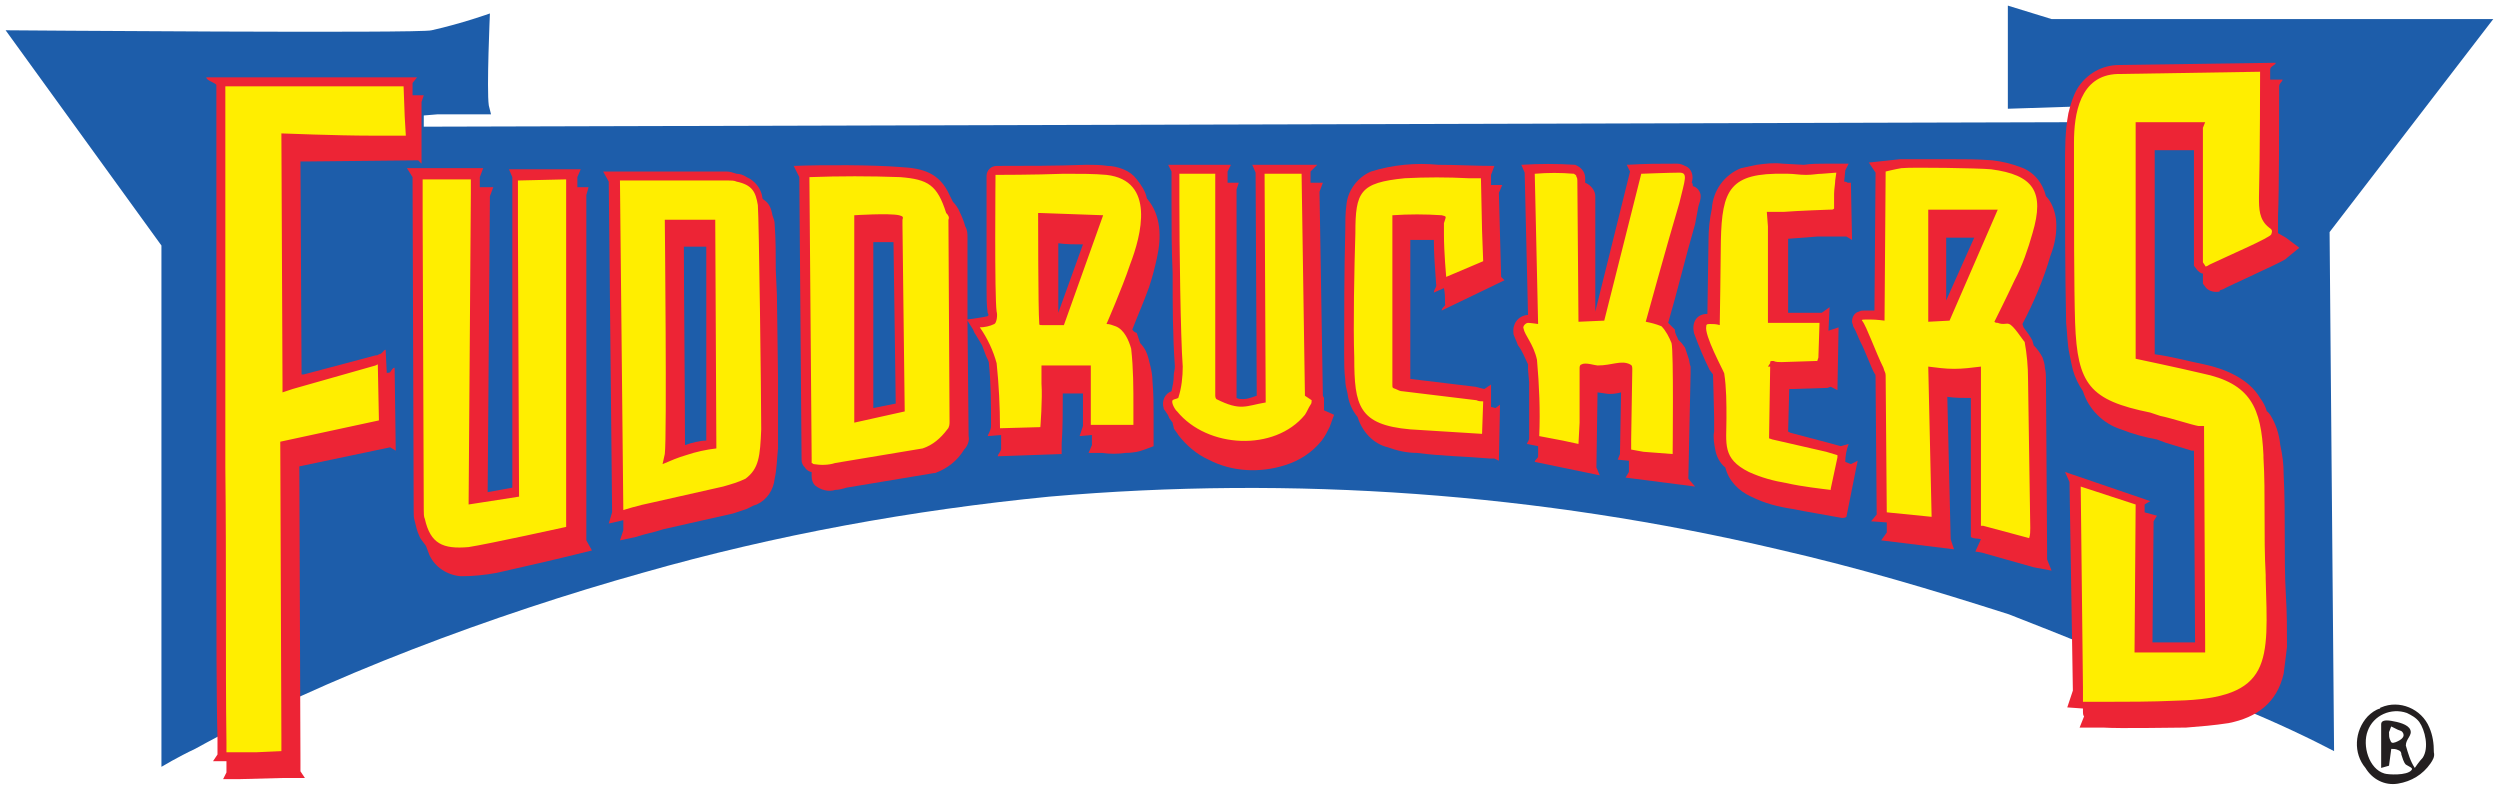 <?xml version="1.0" encoding="utf-8"?>
<!-- Generator: Adobe Illustrator 21.1.0, SVG Export Plug-In . SVG Version: 6.00 Build 0)  -->
<svg version="1.1" id="Layer_1" xmlns="http://www.w3.org/2000/svg" xmlns:xlink="http://www.w3.org/1999/xlink" x="0px" y="0px"
	 viewBox="0 0 223 70.4" style="enable-background:new 0 0 223 70.4;" xml:space="preserve">
<style type="text/css">
	.st0{fill:#231F20;}
	.st1{fill:#1D5DAA;}
	.st2{fill:#ED2435;}
	.st3{fill:#FFEE00;}
</style>
<title>Fast Casual</title>
<path class="st0" d="M211.2,63.9c-1.2,1.3-1.3,3.3-0.2,4.6c0.6,1,1.7,1.6,2.9,1.4c1.2-0.2,2.2-0.8,2.9-1.8c0.2-0.3,0.4-0.6,0.3-1
	c0-0.8-0.1-1.5-0.4-2.2c-0.7-1.7-2.7-2.5-4.3-1.8c0,0-0.1,0-0.1,0.1C211.9,63.3,211.5,63.6,211.2,63.9L211.2,63.9z M212.4,65.2v3.3
	l0.7-0.2l0.2-1.5c0.2,0,0.4,0,0.6,0.1c0.3,0.1,0.3,0.3,0.3,0.4c0.1,0.3,0.2,0.7,0.4,0.9c0.3,0.2,0.7,0.3,0.5,0.5
	c-0.4,0.5-2.1,0.4-2.4,0.3c-1.4-0.4-2-2.5-1.5-3.8c0.5-1.4,2.1-2.1,3.5-1.6c0.4,0.2,0.8,0.4,1.1,0.8c0.5,0.7,0.9,2.3,0.3,3.2
	c-0.3,0.3-0.7,0.9-0.7,0.9c-0.4-0.6-0.6-1.3-0.8-2c0-0.6,0.6-0.9,0.4-1.4s-1.1-0.7-1.7-0.8s-0.9,0-0.9,0.3
	C212.4,64.8,212.4,64.8,212.4,65.2L212.4,65.2z M213.3,64.8l0.6,0.3c0.3,0.1,0.3,0.1,0.4,0.2c0.3,0.4-0.1,0.7-0.6,0.9
	c-0.3,0.1-0.4,0.1-0.5-0.2c-0.1-0.2-0.1-0.4-0.1-0.7C213.2,65.1,213.2,65,213.3,64.8L213.3,64.8z"/>
<path class="st1" d="M39,10.2h4.8c0,0-0.1-0.4-0.2-0.8c-0.2-1.4,0.1-8.2,0.1-8.2s-2.5,0.9-5.2,1.5c-0.8,0.3-38,0-38,0l13.9,19.2
	v46.5c0,0,1.5-0.9,3-1.6c11.6-6.4,26.7-12,39.9-15.7c11.9-3.4,24.1-5.6,36.3-6.8c21.8-1.9,43.7-0.3,65,4.7
	c7.4,1.7,13.7,3.6,20.6,5.8c2.1,0.8,15.1,6,20.3,8.2c3.5,1.4,6.8,3,8.7,4l-0.4-46.3l14.6-19L183,1.7l-3.9-1.2v9.2l6.2-0.2l-0.5,1.4
	l-147,0.4v-1L39,10.2L39,10.2z"/>
<path class="st2" d="M180.4,28.9c1-1.9,1.9-4,2.5-6.1c0.4-1,0.6-2.1,0.5-3.2c-0.1-0.8-0.4-1.6-0.9-2.1c-0.3-1.2-1.1-2.2-2.3-2.6
	c-0.8-0.3-1.6-0.5-2.5-0.6c-1.3-0.1-2.4-0.1-3.8-0.1h-4.4l-2.8,0.3l0.6,0.9l-0.1,12.3h-0.9c-0.2,0-0.3,0-0.5,0.1
	c-0.4,0.1-0.6,0.5-0.6,0.9c0,0.1,0.1,0.3,0.1,0.4c0.3,0.5,0.4,0.9,0.7,1.5c0.2,0.3,1,2.4,1.2,2.7c0.1,0.1,0.1,0.2,0.1,0.3l0.1,12.3
	l-0.5,0.6l1.4,0.1v0.9l-0.5,0.7l6.5,0.8l-0.3-0.9l-0.3-12.7c0.7,0.1,1.4,0.1,2.1,0.1v12.4c0.3,0.2,0.6,0.1,0.9,0.2l-0.5,1.1
	c0.1,0,0.6,0.1,0.6,0.1l4.6,1.3l1.6,0.3l-0.4-1V49l-0.1-15.1c0-0.4,0-0.7-0.1-1.1c0-0.3-0.1-0.6-0.2-0.9c-0.2-0.4-0.5-0.8-0.8-1.1
	l0,0c0-0.1-0.1-0.3-0.1-0.4c-0.2-0.4-0.5-0.8-0.8-1.2l0,0L180.4,28.9L180.4,28.9z M173.6,26.8v-5.6h2.5L173.6,26.8L173.6,26.8z"/>
<path class="st2" d="M164.7,21.1l0.5,0.3v-0.1l-0.1-5h-0.3c-0.1-0.1-0.2-0.1-0.3-0.1l0.1-1l0.3-0.6h-2c-0.7,0-1.3,0-2,0.1l-1.9-0.1
	c-0.8-0.1-1.5,0-2.3,0.1c-0.5,0.1-0.9,0.2-1.4,0.3c-1.5,0.6-2.5,2-2.6,3.6c-0.2,0.9-0.3,1.9-0.3,2.8l-0.1,6.6c-1,0-1.4,0.8-1.2,1.7
	c0.4,1.1,0.9,2.3,1.4,3.3l0.3,0.4c0,0.2,0.1,3.2,0.1,3.8v1.3c-0.1,0.5,0,1.1,0.1,1.6c0.1,0.6,0.4,1.2,0.9,1.6l0,0
	c0.3,1.2,1.2,2.1,2.3,2.6c1.2,0.6,2.4,0.9,3.7,1.1c1.5,0.3,2.8,0.5,4.4,0.8c0.1,0,0.3,0,0.4-0.1l0.9-4.5c0,0,0.1-0.4,0.1-0.5
	l-0.6,0.3l-0.5-0.2c0-0.5,0.1-1.1,0.3-1.6l-0.7,0.2l-1.1-0.3l-3.4-0.9l-0.2-0.1l0.1-3.8h0.2l3.2-0.1l0.3-0.1l0.6,0.3l0.1-5.6
	l-0.9,0.3l0.1-2.1l-0.7,0.5h-3v-6.6l2.6-0.2L164.7,21.1L164.7,21.1z"/>
<path class="st2" d="M150.9,16.3c0.2-0.6,0-1.3-0.6-1.5c-0.2-0.1-0.4-0.2-0.7-0.2c-1.8,0-2.6,0-4.5,0.1l0.3,0.6l-3.1,12.5V17.5
	c0-0.5-0.4-1-0.9-1.2v-0.4c0-0.6-0.4-1-0.9-1.2c-1.6-0.1-3.2-0.1-4.8,0l0.3,0.7l0.3,12.7h-0.1c-0.8,0.1-1.3,0.8-1.2,1.6
	c0,0,0,0,0,0.1c0.1,0.3,0.3,0.7,0.4,1c0.4,0.5,0.6,1.1,0.9,1.7V33l0.1,1.1v5c0,0.2-0.2,0.4-0.2,0.5l1,0.2v0.9c0,0.2-0.3,0.3-0.3,0.5
	l5.8,1.2l-0.3-0.7l0.1-6.7l0.7,0.1c0.5,0.1,1,0,1.4-0.1l-0.1,5.5l-0.2,0.5l1,0.1v1l-0.3,0.5l6.2,0.8l-0.6-0.7l0.2-9.4v-0.6
	c-0.1-0.2-0.1-0.6-0.2-0.8c-0.1-0.3-0.2-0.6-0.3-0.9l0,0l-0.3-0.4c-0.1-0.1-0.2-0.2-0.3-0.3c-0.1-0.3-0.3-0.5-0.3-0.9l0,0l-0.3-0.3
	c-0.1-0.1-0.2-0.2-0.3-0.3c0.9-3.1,1.5-5.7,2.4-8.8l0.3-1.6c0.1-0.3,0.2-0.6,0.2-0.9c0-0.4-0.3-0.8-0.7-0.9
	C151,16.3,150.9,16.3,150.9,16.3L150.9,16.3z"/>
<path class="st2" d="M43.5,43.9l0.2-26.4l0.3-0.8h-1.2v-0.9l0.3-0.8h-6.8l0.5,0.8l0.1,29.8c0,0.3,0,0.6,0.1,0.9
	c0.1,0.4,0.2,0.9,0.4,1.3c0.1,0.3,0.4,0.6,0.6,0.9l0.3,0.8c0.5,1.1,1.6,1.8,2.8,1.9c1.1,0,2.1-0.1,3.2-0.3c2.7-0.6,5.7-1.3,8.5-2
	l-0.5-0.9V17.4l0.2-0.7h-1v-0.9l0.3-0.7h-6.4l0.3,0.7v27.7L43.5,43.9L43.5,43.9z"/>
<path class="st2" d="M20.2,67.9v1l-0.3,0.6h1.4l3.8-0.1h2.1l-0.4-0.6v-1l-0.1-26.2l8.1-1.7l0.5,0.3l-0.1-7.4c-0.2,0-0.3,0.3-0.4,0.4
	s-0.3,0-0.3,0.1l-0.1-2.1c-0.2,0-0.3,0.4-0.6,0.4c-0.1,0.1-0.2,0.1-0.3,0.1l-6.4,1.7h-0.2l-0.1-19h0.9l9.6-0.1l0.3,0.3V9.1l0.2-0.6
	h-1V7.4l0.4-0.5H18.4c0,0.3,0.9,0.5,0.9,0.7v44.6c0,2.6,0,10.3,0.1,13.7v1.4l-0.4,0.6c0.3,0,0.6,0,0.9,0L20.2,67.9z"/>
<path class="st2" d="M101,29.4c0.5-1.3,1-2.4,1.5-3.8c0.3-0.9,0.5-1.7,0.7-2.6c0.4-1.8,0.4-3.8-0.9-5.3c-0.1-0.6-0.5-1.2-0.9-1.7
	c-0.3-0.4-0.7-0.7-1.2-0.9c-0.5-0.2-1-0.3-1.4-0.3c-0.6-0.1-1.3-0.1-1.9-0.1c-2.8,0.1-5.2,0.1-8,0.1c-0.5,0-0.9,0.4-0.9,0.9v10
	c0,0.7,0,1.5,0.1,2.2c0.1,0.2,0.1,0.2,0,0.3c-0.3,0.1-1.2,0.2-1.8,0.3v-7.3c0-0.3,0-0.7-0.2-1c-0.1-0.4-0.3-0.9-0.5-1.3
	c-0.1-0.3-0.4-0.7-0.6-0.9c-0.1-0.2-0.2-0.4-0.3-0.6c-0.9-2-2.4-2.4-4.4-2.5c-2.5-0.2-6.9-0.2-9.5-0.1l0.5,1l0.2,25.2
	c0,0.3,0.1,0.5,0.3,0.7c0.1,0.2,0.4,0.4,0.6,0.4v0.4c0,0.3,0.1,0.6,0.3,0.8c0.5,0.4,1.2,0.6,1.8,0.4c0.3,0,0.7-0.1,1-0.2l7.8-1.3
	h0.1c1.1-0.4,2-1.1,2.6-2.1c0.3-0.3,0.5-0.8,0.4-1.2l-0.1-10.3l0.5,0.8c0.1,0.2,0.1,0.3,0.2,0.4l0,0l0.6,1c0.1,0.3,0.2,0.5,0.3,0.8
	c0.1,0.3,0.2,0.4,0.3,0.7c0.2,1.9,0.2,3.8,0.2,5.7c0,0.4-0.3,0.8-0.3,0.9l1.2-0.1V40c0,0.3-0.3,0.5-0.3,0.7l5.7-0.2v-0.9
	c0.1-1.5,0.1-2.8,0.1-4.5h1.8V38l-0.3,0.9l1.1-0.1l0,0v0.9l-0.3,0.7h1.2c0.7,0.1,1.4,0.1,2.1,0c0.6,0,1.2-0.1,1.7-0.3l0.8-0.3v-2.7
	c0-1,0-2-0.1-3.1c0-0.5-0.1-1-0.2-1.4c-0.1-0.4-0.2-0.9-0.4-1.3c-0.1-0.2-0.3-0.5-0.5-0.7c-0.1-0.3-0.2-0.6-0.3-0.9
	C101.1,29.6,101.1,29.5,101,29.4L101,29.4z M79.7,21.6L79.9,36l-2,0.4V21.6H79.7z M94.4,27.9v-6.2c0.7,0.1,1.5,0.1,2.2,0.1
	L94.4,27.9L94.4,27.9z"/>
<path class="st2" d="M55.6,46.4v0.9l-0.3,0.9l1.4-0.3c0.9-0.3,1.6-0.4,2.5-0.7l6.2-1.4l1.2-0.4l0.6-0.3l0.3-0.1V45
	c0.9-0.4,1.5-1.3,1.6-2.3c0.2-0.9,0.2-1.8,0.3-2.7v-6.3l-0.1-7.4l-0.1-2.2c0-1.4,0-2.7-0.1-4.1c0-0.3-0.1-0.5-0.2-0.8
	c-0.1-0.6-0.3-1.1-0.8-1.4c-0.1-0.1-0.1-0.1-0.1-0.2c-0.1-0.8-0.7-1.5-1.4-1.8c-0.3-0.2-0.6-0.3-0.9-0.3c-0.3-0.1-0.6-0.2-0.9-0.2
	h-11l0.5,0.9l0.3,29.5l-0.3,1L55.6,46.4L55.6,46.4z M61.1,39.7c0-4.4-0.1-14.3-0.1-17.7H63v17.3C62.4,39.3,61.7,39.5,61.1,39.7
	L61.1,39.7z"/>
<path class="st2" d="M118,35.3l-0.3-18.2l0.3-0.8h-1.1v-1l0.6-0.6h-5.8l0.3,0.7l0.1,19.9l-0.3,0.1c-0.3,0.1-0.6,0.2-0.9,0.2
	c-0.2,0-0.4,0-0.6-0.1V16.9l0.2-0.6h-1v-1l0.3-0.6h-5.6l0.3,0.6v2.7c0,2.3,0,4.2,0.1,6.4c0,3,0,5.4,0.2,8.3c0,0.3-0.1,0.5-0.1,0.8
	c0,0.5-0.1,0.9-0.2,1.4c-0.6,0.2-0.9,0.9-0.7,1.5c0,0.1,0,0.1,0.1,0.2c0.2,0.3,0.3,0.4,0.4,0.7c0.1,0.1,0.2,0.3,0.3,0.4
	c0,0.2,0.1,0.3,0.1,0.5c0.1,0.2,0.3,0.4,0.4,0.6c0.7,0.9,1.6,1.7,2.7,2.2c2.1,1.1,4.6,1.2,6.8,0.5c1.3-0.4,2.4-1.1,3.3-2.2
	c0.3-0.4,0.5-0.8,0.7-1.2l0.4-1.1l-0.9-0.4v-1.1l0,0L118,35.3L118,35.3z"/>
<path class="st2" d="M121.1,37.2c0.4,1.3,1.4,2.4,2.7,2.7c0.8,0.3,1.7,0.5,2.6,0.5c2.3,0.3,4.2,0.3,6.5,0.5h0.4l0.4,0.2l0.1-5
	l-0.4,0.3l-0.4-0.1v-2l-0.6,0.4l-0.8-0.2l-5.8-0.7V21.4h2.1c0,1.3,0.1,2.5,0.2,3.9c0.1,0.3-0.2,0.5-0.2,0.8l0.9-0.4
	c0.1,0.5,0.1,0.9,0.1,1.4c0.1,0.2-0.3,0.3-0.3,0.6l5.6-2.7l-0.3-0.3l-0.2-7.5l0.3-0.7H133v-0.9l0.3-0.8c-1.8,0-3.3-0.1-5-0.1
	c-2-0.2-4.1,0-6,0.6c-1.2,0.5-2.1,1.7-2.2,3c-0.1,0.7-0.1,1.5-0.1,2.2c-0.1,3.9-0.1,7.3-0.1,11.1c0,0.8,0,1.5,0.1,2.3
	c0,0.4,0.1,0.8,0.2,1.2C120.3,35.9,120.6,36.6,121.1,37.2L121.1,37.2z"/>
<path class="st2" d="M203.2,20.8v-1.6c0.1-1.9,0.1-8.9,0.1-11.5c0-0.3,0.3-0.4,0.3-0.6h-1.1V6.2c0-0.3,0.5-0.4,0.5-0.6l-14,0.2
	c-1.5,0-2.9,0.8-3.7,2.1c-0.4,0.7-0.6,1.4-0.8,2.2c-0.3,1.6-0.3,3.2-0.3,4.8c0,4.9,0,9,0.1,13.9c0.1,0.9,0.1,1.9,0.3,2.8
	c0.1,0.5,0.2,1,0.3,1.4c0.2,0.7,0.5,1.3,0.9,1.9c0.5,1.6,1.8,2.9,3.4,3.4c1,0.4,2.1,0.7,3.2,0.9l0.8,0.3l2.3,0.7h0.2l0.1,17.1h-3.8
	l0.1-10.8l0.3-0.5l-1.1-0.3V45l0.5-0.3l-7.6-2.6l0.4,0.9l0.3,18.6l-0.5,1.5l1.4,0.1v0.3c0,0.1,0,0.3,0.1,0.4l-0.4,1h2.1
	c1.5,0.1,6.2,0,7.4,0c1.3-0.1,2.5-0.2,3.8-0.4c2.5-0.5,4.3-1.8,4.9-4.4c0.1-0.8,0.2-1.5,0.3-2.4c0-1.6,0-3-0.1-4.6s-0.1-3.8-0.1-5.3
	c0-1.9,0-3.5-0.1-5.5c0-0.9-0.1-1.7-0.3-2.6c-0.1-1-0.4-1.9-0.9-2.7c-0.1-0.1-0.2-0.3-0.3-0.3c-0.1-0.4-0.3-0.8-0.6-1.2
	c-1-1.7-3.1-2.6-5-3c-1.5-0.3-2.9-0.7-4.4-0.9V13.4h3.5v10.3l0.3,0.4c0.1,0.1,0.3,0.3,0.5,0.3v0.9l0.3,0.4c0.3,0.3,0.8,0.4,1.2,0.3
	v-0.1l0.3-0.1c0.5-0.3,5-2.3,5.6-2.7l0.1-0.1l1.1-0.9l-1.2-0.9L203.2,20.8L203.2,20.8z"/>
<path class="st3" d="M196.7,23.7l-0.2-0.3v-12l0.2-0.5h-6.2V32c0,0,3.8,0.8,5.9,1.3c4.4,0.9,5.3,3.1,5.5,7.3v0.2
	c0.2,3.3,0,6.9,0.2,10.5v0.3c0.2,7.4,0.7,10.7-8,10.9c-2.1,0.1-4.6,0.1-6.2,0.1h-2.1v-1.3l-0.2-17.9l4.9,1.6l-0.1,13.2h6.3v-0.9
	L196.6,38h-0.5c-0.6-0.1-2.4-0.7-3.4-0.9c-0.3-0.1-0.6-0.2-0.9-0.3c-5.4-1.1-6.5-2.5-6.7-8c-0.1-3-0.1-9.5-0.1-13.9v-2.2
	c0-2.5,0.5-6,3.9-6.1h0.1l12.6-0.2c0,0,0,7.4-0.1,11.2c0,1,0,2,0.9,2.7c0.3,0.2,0.3,0.3,0.2,0.6s-3.6,1.8-5.5,2.7
	C196.8,23.8,196.7,23.8,196.7,23.7L196.7,23.7z M176.7,46.9V32.7c-0.8,0.1-1.6,0.2-2.4,0.2c-0.8,0-1.5-0.1-2.3-0.2l0.3,13.4l-4-0.4
	l-0.1-12.2c0-0.3-0.1-0.3-0.2-0.7c-0.7-1.4-1.5-3.7-1.9-4.2c-0.1-0.1,0.1-0.1,0.7-0.1s1.3,0.1,1.3,0.1l0.1-13.3c0,0,0.8-0.2,1.4-0.3
	c0.9-0.1,7,0,8,0.1c3.8,0.5,4.8,2,3.7,5.7c-0.4,1.4-0.9,2.9-1.6,4.2c-0.7,1.5-1.8,3.7-1.8,3.7c0.1,0.1,0.2,0.1,0.3,0.1
	c0.5,0.2,0.8,0,1,0.1c0.4,0.1,1.2,1.4,1.4,1.6c0.2,1.1,0.3,2.2,0.3,3.3l0.2,13.3c0,0.3,0,0.6-0.1,0.9l-4.1-1.1L176.7,46.9
	L176.7,46.9z M172,18.7v10l1.9-0.1l4.3-9.9L172,18.7z M163.2,18.7c0,0-2.9,0.1-4.1,0.2h-1.5l0.1,1.3v8.6h4.6l-0.1,3.1l-0.1,0.3H162
	l-3.1,0.1c-0.2,0-0.5,0-0.7-0.1c-0.3,0-0.3,0-0.3,0.2l-0.2,0.3h0.2l-0.1,6.4l0.3,0.1l4.8,1.1l1,0.3v0.2l-0.6,2.8v0.1
	c-0.8-0.1-2.6-0.3-3.9-0.6c-1.2-0.2-2.3-0.5-3.4-1c-2.4-1.2-2-2.5-2-4.8c0-1.3,0-2.7-0.2-4c-0.1-0.3-1.8-3.4-1.6-4.2
	c0-0.1,0-0.2,0.3-0.2c0.3,0,0.6,0,0.9,0.1c0,0,0.1-6,0.1-7.5c0.1-4.6,0.8-6.1,5.7-6h0.3c0.5,0,1,0.1,1.6,0.1s1-0.1,1.4-0.1l1.3-0.1
	l-0.1,0.7c0,0.3-0.1,0.8-0.1,1.2c0,0.4,0,0.9,0,1.3C163.5,18.7,163.5,18.7,163.2,18.7L163.2,18.7z M146.8,28.7
	c0.5,0.1,0.9,0.2,1.4,0.4c0.4,0.4,0.7,1,0.9,1.5c0.2,0.7,0.1,9.9,0.1,9.9l-2.6-0.2l-1.1-0.2v-0.9l0.1-6.2c0-0.3,0-0.4-0.2-0.5
	c-0.8-0.4-1.6,0.1-2.9,0.1c-0.2,0-1.1-0.3-1.4-0.1c-0.1,0-0.2,0.1-0.2,0.3v4.9l-0.1,1.9l-1.4-0.3l-2.1-0.4c0.1-2.3,0-4.5-0.2-6.8
	c-0.3-1.4-1.1-2.2-1.2-2.8c-0.1-0.2,0.2-0.5,0.4-0.5s0.9,0.1,0.9,0.1l-0.3-13.4c1.2-0.1,2.3-0.1,3.5,0c0.1,0.1,0.2,0.1,0.2,0.2
	s0.1,0.1,0.1,0.4l0.1,12.6l2.3-0.1l3.3-13.1c0,0,2.6-0.1,3.4-0.1s0.5,0.6,0,2.7C148.7,21.8,146.8,28.7,146.8,28.7L146.8,28.7z
	 M129,24.7c0,0-0.2-2.2-0.2-3.8v-1l0.1-0.3c0.1-0.3,0.1-0.3-0.3-0.4c-1.5-0.1-2.9-0.1-4.4,0v15.1c0,0.3,0,0.3,0.3,0.4
	c0.2,0.1,0.4,0.2,0.6,0.2l6.6,0.8c0.2,0.1,0.4,0.1,0.6,0.1l-0.1,2.9l-6.4-0.4c-4.6-0.4-5-2.1-5-6.4c-0.1-2.8,0-8,0.1-11.1
	c0-3.7,0.4-4.5,4.4-4.9c1.9-0.1,3.8-0.1,5.7,0h1.1l0.1,4.7l0.1,2.7L129,24.7L129,24.7z M117,35.7c0,0.1,0,0.3-0.1,0.4
	c-0.2,0.3-0.3,0.6-0.5,0.9c-2.7,3.3-8.7,3-11.4-0.3l-0.1-0.1c-0.3-0.4-0.4-0.8-0.3-0.9s0.3-0.1,0.5-0.2c0.3-0.9,0.4-1.9,0.4-2.8
	c-0.2-2.7-0.3-10.9-0.3-14.7v-2.5h3.2v19.8c0,0.2,0.1,0.3,0.1,0.3c2.2,1.1,2.6,0.6,4.4,0.3l0,0l-0.1-20.4h3.3l0.3,19.8L117,35.7
	L117,35.7z M101.1,37.9h-3.8v-5.3h-4.4v1.6c0.1,1.4-0.1,3.9-0.1,3.9l-3.6,0.1c0-1.9-0.1-3.9-0.3-5.8c-0.3-1.1-0.8-2.2-1.5-3.2
	c0.4,0,0.9-0.1,1.3-0.3c0.2-0.1,0.3-0.8,0.2-1.1c-0.2-1.4-0.1-12.2-0.1-12.2s3.5,0,6.1-0.1c1.5,0,2.7,0,3.8,0.1
	c4.4,0.5,3.1,5.4,2.1,8c-0.7,2.1-2.1,5.3-2.1,5.3c0.3,0,0.5,0.1,0.8,0.2c0.8,0.3,1.2,1.3,1.4,2c0.2,1.8,0.2,3.5,0.2,5.3L101.1,37.9
	L101.1,37.9z M94.9,29l3.5-9.8L92.8,19h-0.2c0,0,0,8.7,0.1,9.8c0,0.2,0,0.2,0.3,0.2L94.9,29z M84.6,19.6l0.1,18c0,0.2,0,0.5-0.2,0.7
	c-0.6,0.8-1.3,1.4-2.2,1.7l-7.8,1.3c-0.6,0.2-1.3,0.2-1.9,0.1c-0.1,0-0.1-0.1-0.2-0.1v-0.4l-0.2-25.1c2.7-0.1,5.4-0.1,8.1,0
	c2.5,0.2,3.3,0.7,4.1,3.2C84.6,19.2,84.7,19.4,84.6,19.6L84.6,19.6z M76.2,19.2v18.5l4.5-1l-0.2-16.6v-0.5c0.1-0.3,0-0.3-0.3-0.4
	C79.3,19,76.2,19.2,76.2,19.2L76.2,19.2z M55.6,45.5l-0.3-29.4h9.7c0.2,0,0.5,0,0.7,0.1c1.4,0.3,1.7,0.9,1.9,2.1
	c0.1,1.1,0.3,17.1,0.3,20c-0.1,2.4-0.2,3.5-1.4,4.4c-0.6,0.3-1.3,0.5-2,0.7l-6.2,1.4C56.8,45.1,55.6,45.5,55.6,45.5L55.6,45.5z
	 M36.1,10.4l0.1,1.7h-3.1c-3,0-8-0.2-8-0.2l0.1,22.4V35l0.9-0.3l7.4-2.1l0.2-0.1l0.1,5L25,39.4L25.1,66V67l-2.2,0.1h-2.7v-0.9
	c-0.1-7.1,0-16-0.1-24.5v-34L36,7.7L36.1,10.4L36.1,10.4z M63.9,40l-0.1-20.4h-4.5c0,0,0.2,19.4,0,20.9l-0.2,0.9
	c0.7-0.3,1.4-0.6,2.1-0.8C62.1,40.3,63,40.1,63.9,40L63.9,40z M46.2,16.1L46.2,16.1l4.3-0.1v31c0,0-6.8,1.5-8.7,1.8
	c-2.3,0.2-3.4-0.3-3.9-2.5c-0.1-0.2-0.1-0.5-0.1-0.8l-0.1-26.1V16H42v1.2L41.8,45l4.5-0.7l-0.1-24L46.2,16.1L46.2,16.1z"/>
</svg>
